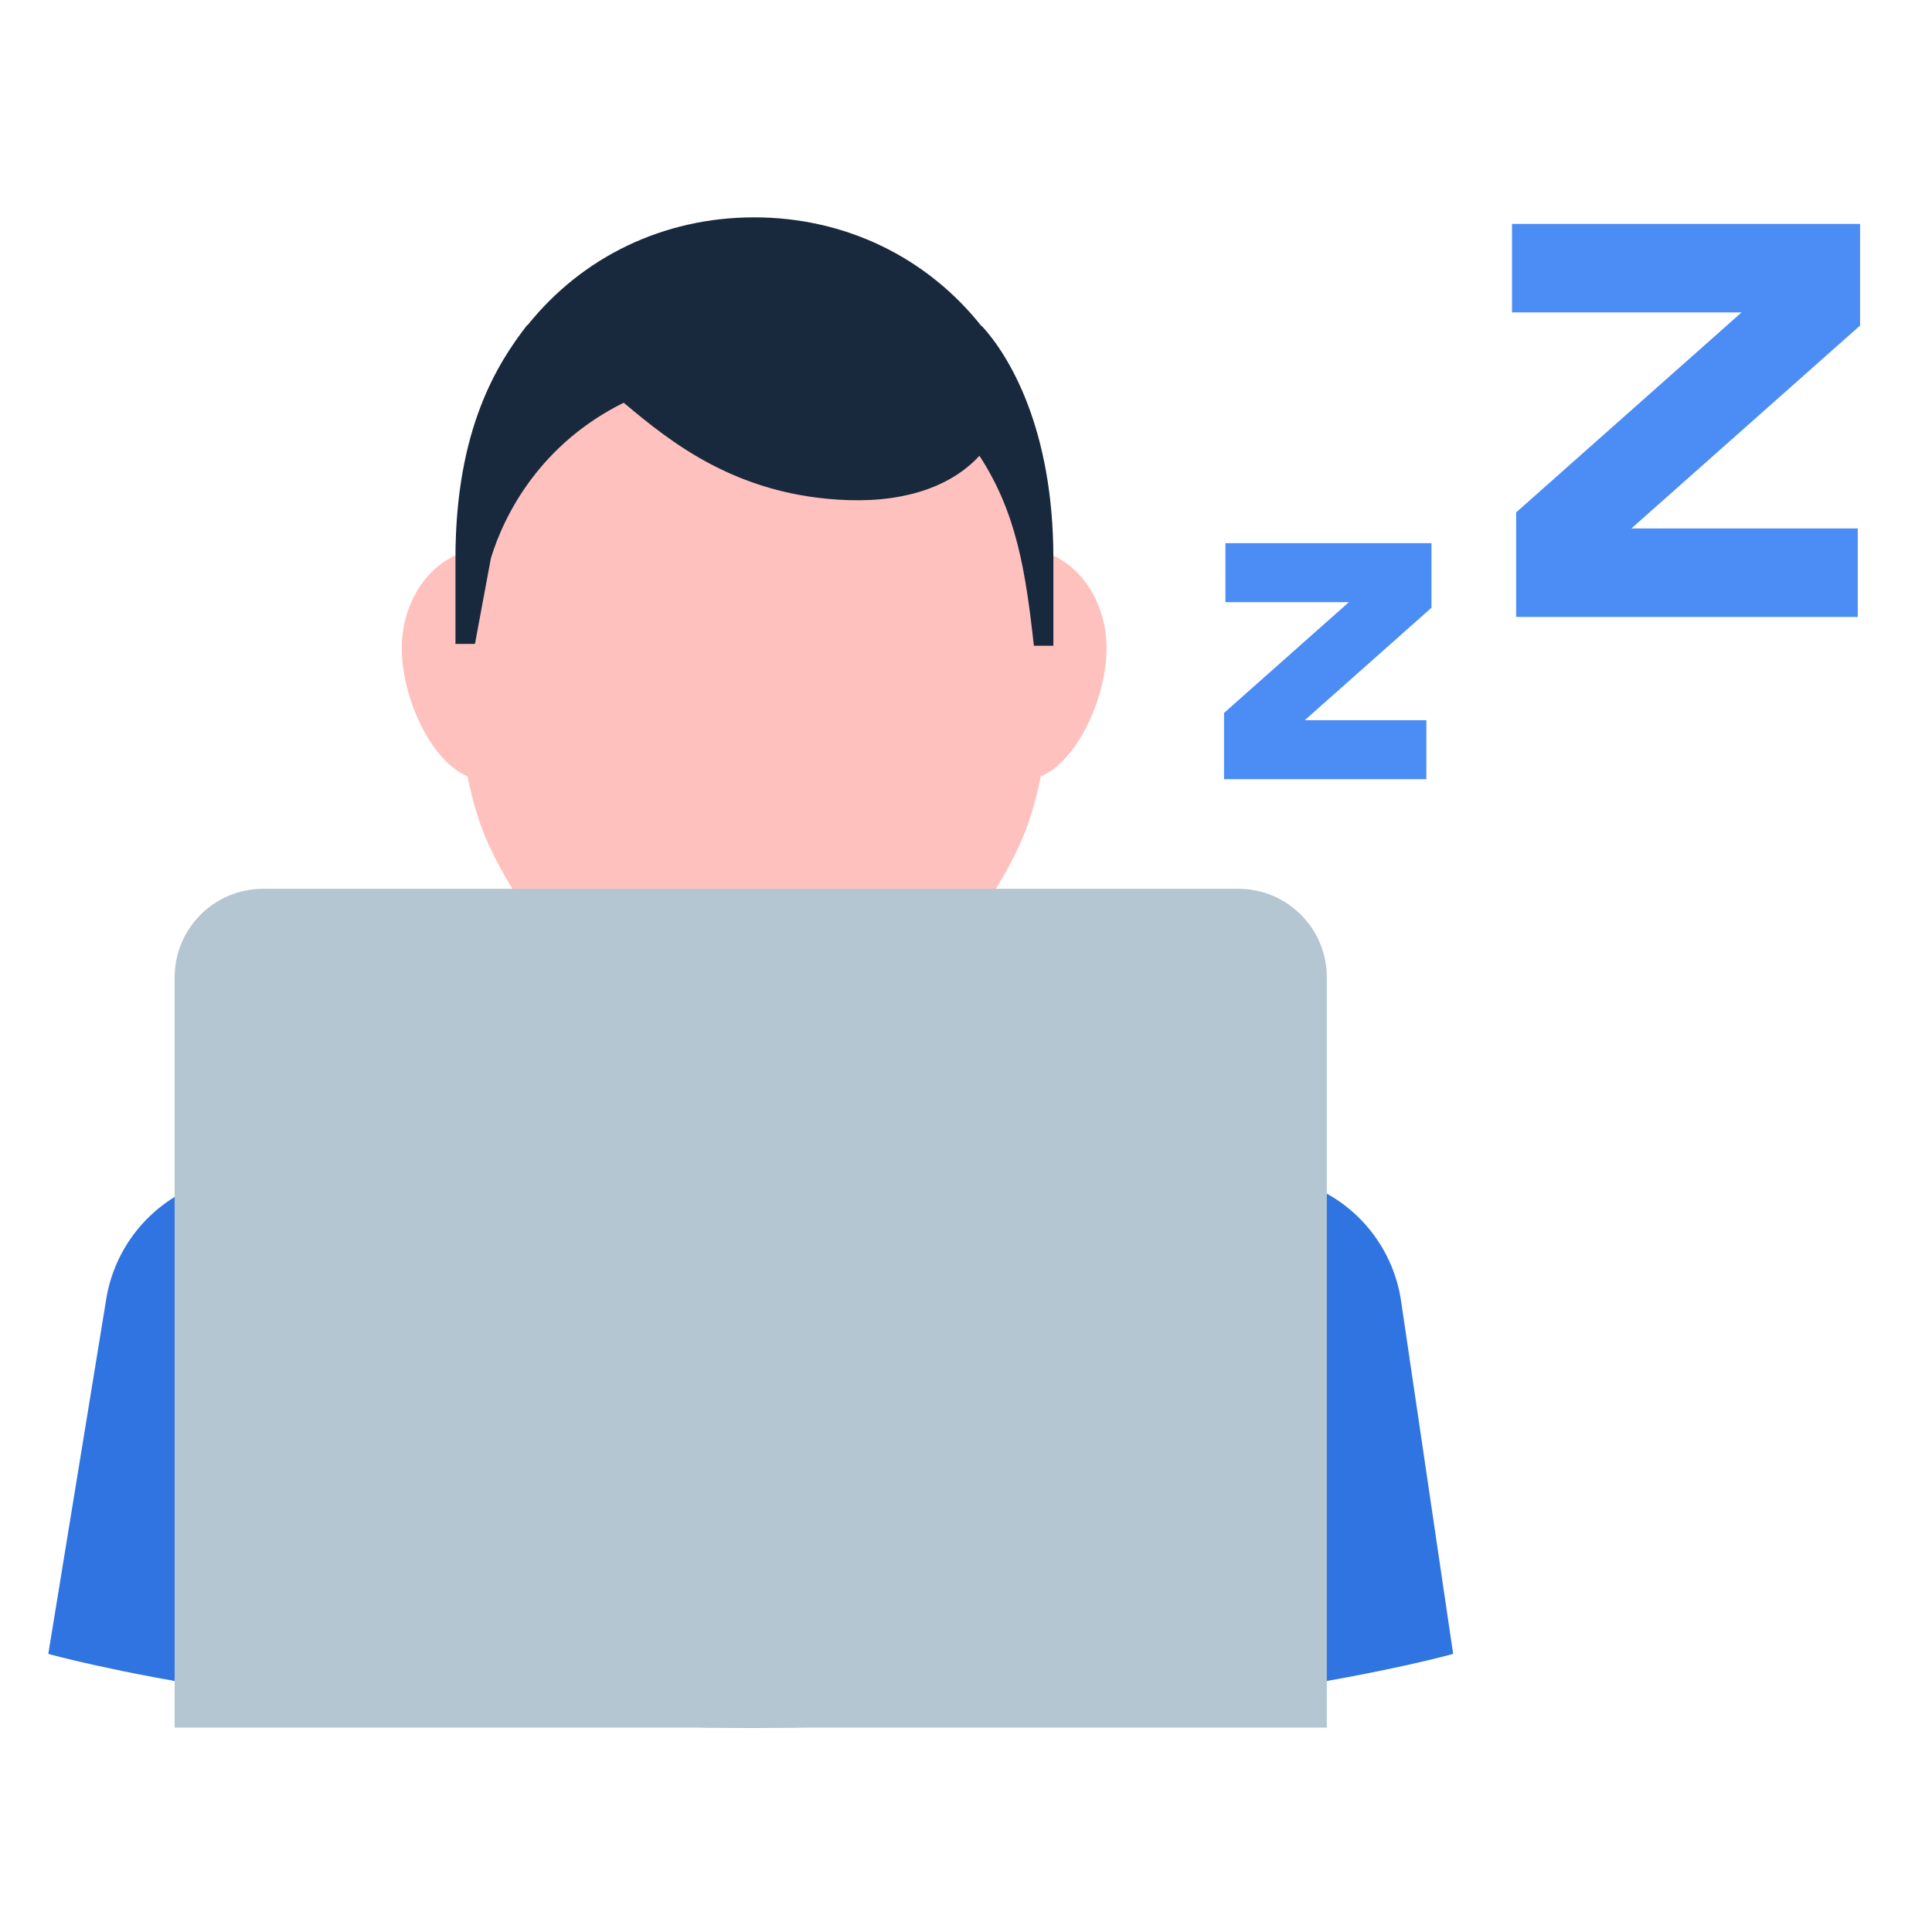 <svg width="80" height="80" viewBox="0 0 80 80" fill="none" xmlns="http://www.w3.org/2000/svg">
<rect width="80" height="80" fill="none"></rect>
<path d="M58.016 53.873L60.172 68.484C60.172 68.484 49.378 71.538 31.086 71.538C12.794 71.538 2 68.484 2 68.484L4.4 53.784C4.741 51.699 6.135 49.938 8.086 49.128L24.597 42.273H37.575L54.288 49.112C56.284 49.929 57.701 51.739 58.016 53.873Z" fill="#3074E1"/>
<path d="M24.597 36.206C24.597 32.622 27.503 29.717 31.086 29.717C34.67 29.717 37.575 32.622 37.575 36.206V43.764C37.575 47.347 34.67 50.252 31.086 50.252C27.503 50.252 24.597 47.347 24.597 43.764V36.206Z" fill="#FB9F9A"/>
<path d="M43.586 22.989C43.586 26.382 43.807 31.553 42.204 35.014C39.944 39.89 35.22 43.793 31.228 43.793C27.235 43.793 22.511 39.89 20.252 35.014C18.649 31.553 18.87 26.382 18.87 22.989C18.87 14.815 24.403 9.41 31.228 9.41C38.053 9.41 43.586 14.815 43.586 22.989Z" fill="#FFC1BD"/>
<path d="M23.513 26.85C23.513 29.125 21.973 32.299 20.074 32.299C18.175 32.299 16.636 29.125 16.636 26.85C16.636 24.576 18.175 22.732 20.074 22.732C21.973 22.732 23.513 24.576 23.513 26.85V26.85Z" fill="#FFC1BD"/>
<path d="M45.82 26.85C45.82 29.125 44.281 32.299 42.382 32.299C40.483 32.299 38.943 29.125 38.943 26.85C38.943 24.576 40.483 22.732 42.382 22.732C44.281 22.732 45.82 24.576 45.82 26.85Z" fill="#FFC1BD"/>
<path d="M20.327 23.114C20.897 21.238 22.421 18.359 25.825 16.677L25.874 16.717C27.709 18.245 30.487 20.558 35.127 20.709C37.65 20.791 39.472 20.055 40.556 18.872C42.083 21.216 42.463 23.598 42.811 26.74H43.618V23.114C43.618 17.739 41.779 14.716 40.653 13.495L40.651 13.517C38.385 10.655 35.004 9 31.228 9C27.475 9 24.113 10.634 21.846 13.464L21.831 13.457C20.621 15.021 18.86 17.739 18.86 23.114V26.663H19.667L20.327 23.114Z" fill="#18293D"/>
<path d="M7.232 40.467C7.232 38.443 8.872 36.803 10.896 36.803H51.276C53.3 36.803 54.941 38.443 54.941 40.467V71.538H31.086H7.232V40.467Z" fill="#B4C6D2"/>
<path fill-rule="evenodd" clip-rule="evenodd" d="M55.853 24.935H50.742V22.492H59.275V25.166L54.028 29.821H59.063V32.264H50.685V29.521L55.853 24.935Z" fill="#4C8DF5"/>
<path fill-rule="evenodd" clip-rule="evenodd" d="M72.115 12.936H62.609V9.271H77.022V13.481L67.553 21.881H76.927V25.546H62.78V21.217L72.115 12.936Z" fill="#4C8DF5"/>
</svg>
